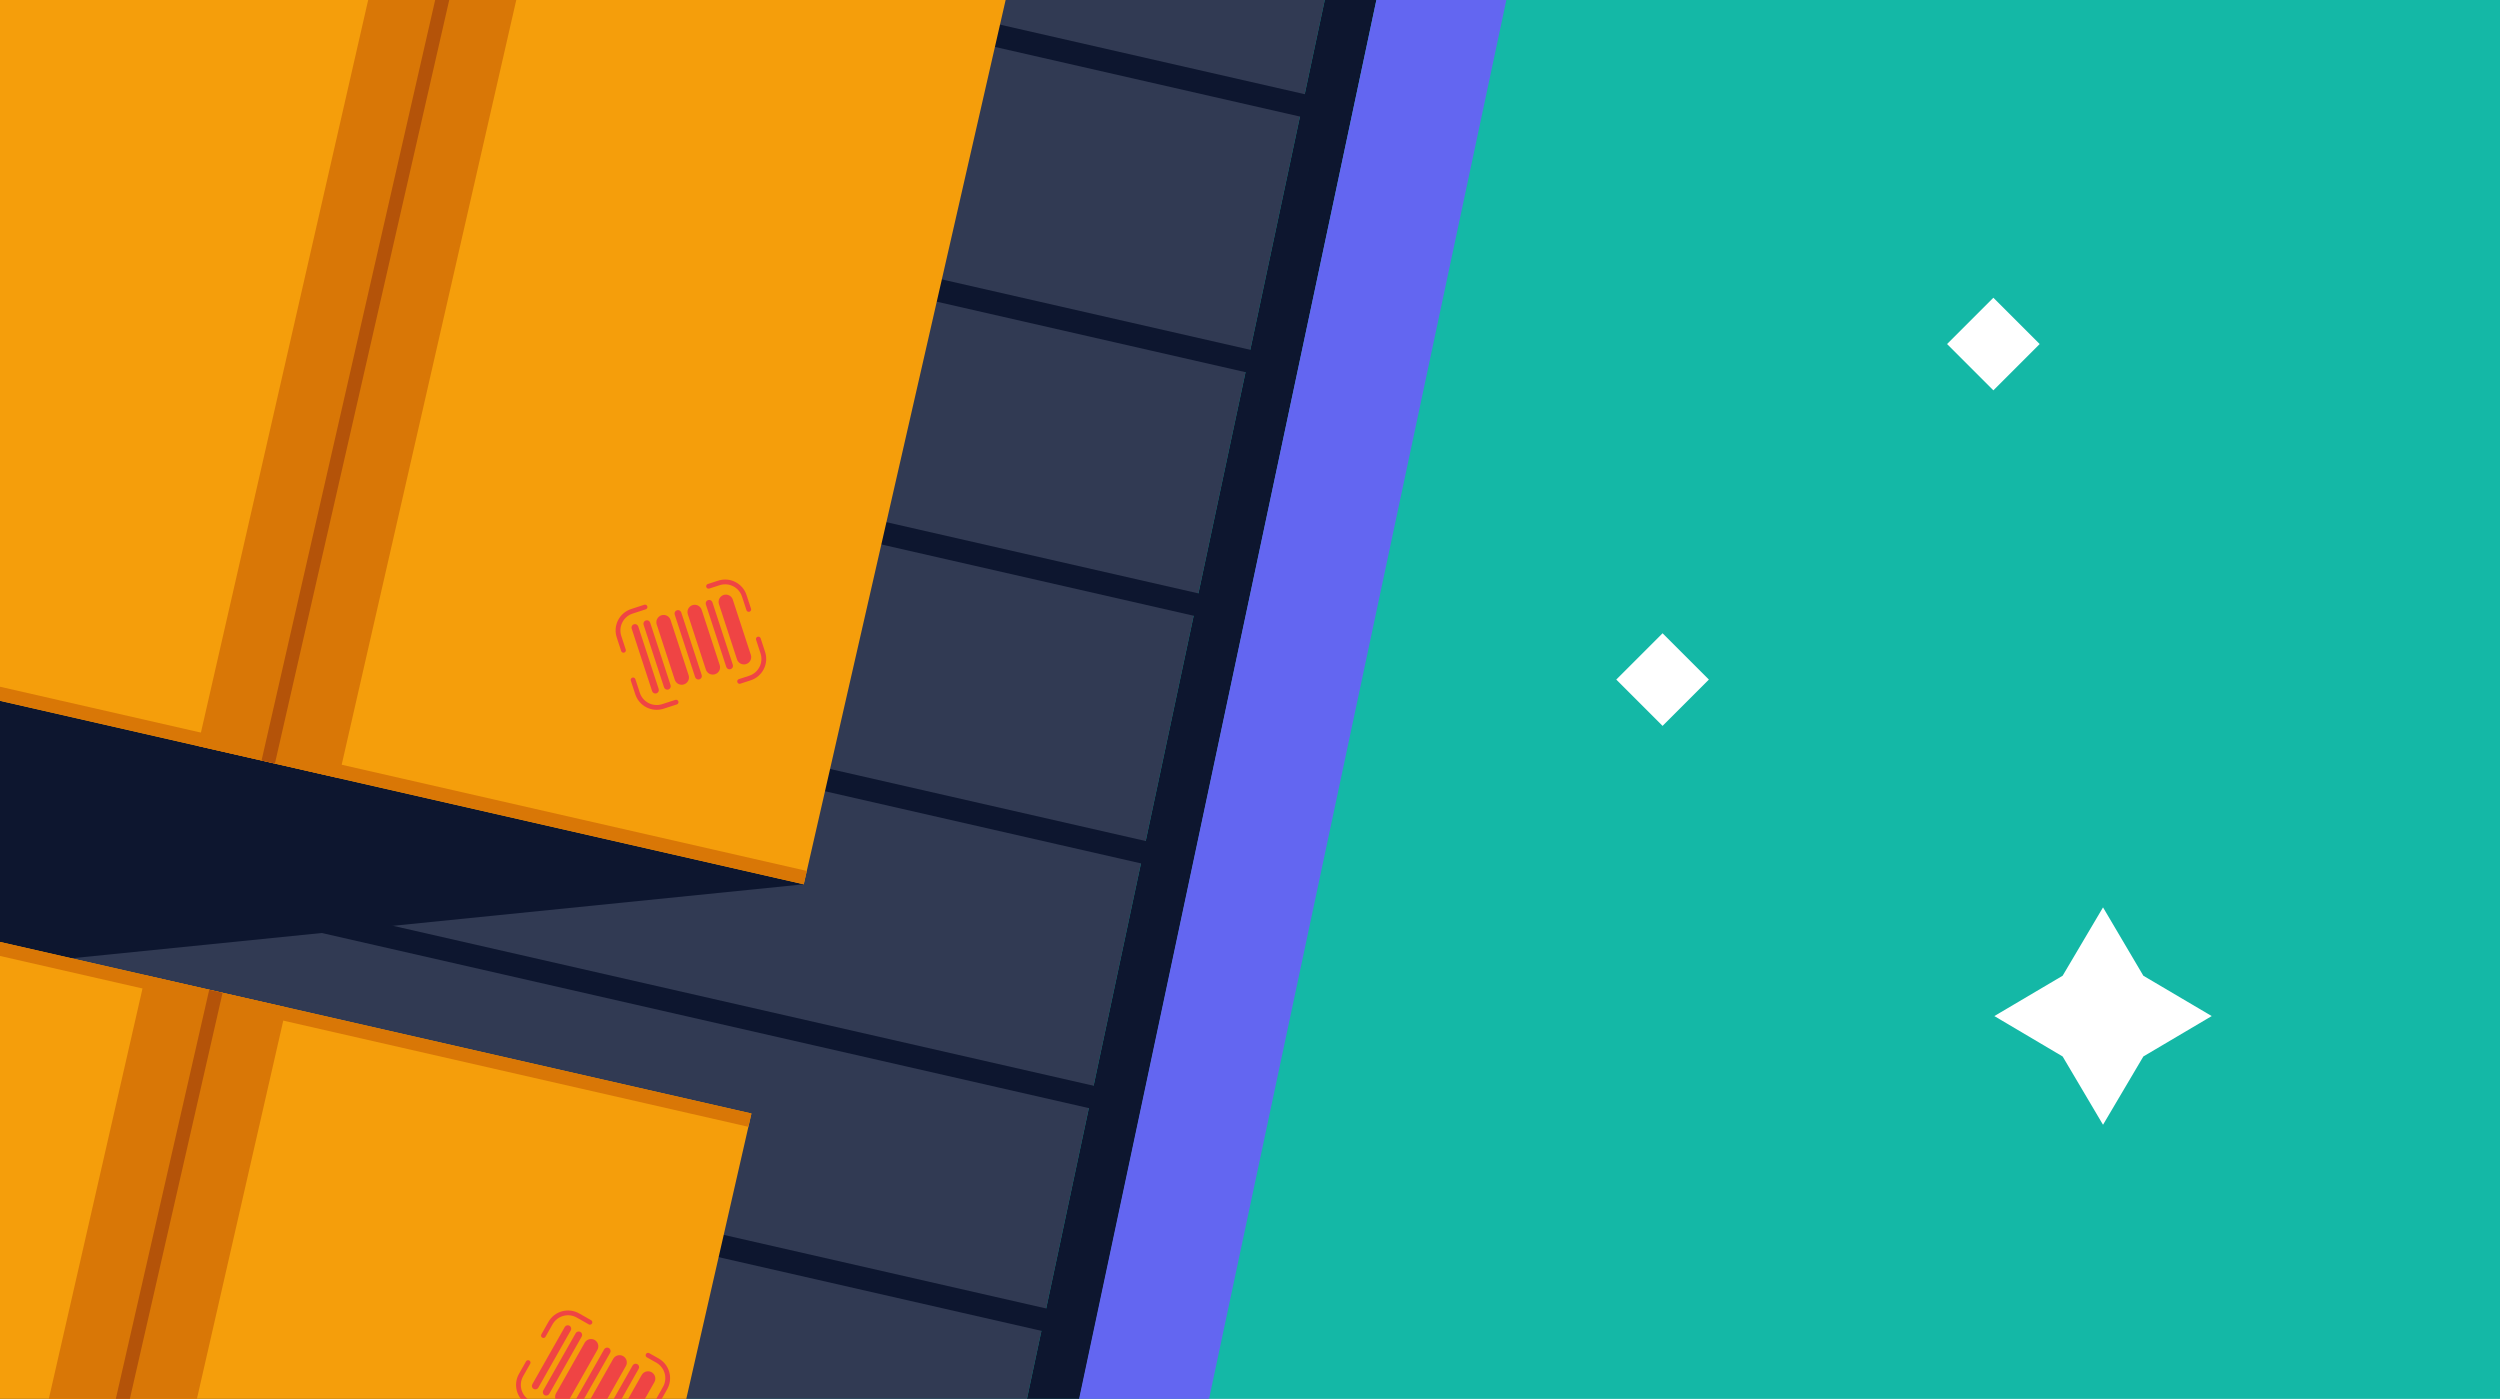 <svg width="529" height="296" viewBox="0 0 529 296" fill="none" xmlns="http://www.w3.org/2000/svg">
<rect x="0" y="0" width="529" height="296" fill="#333333" stroke="none"/>
<g clip-path="url(#clip0_64_270)">
<rect width="529" height="296" fill="white"/>
<path d="M529 0H0V296H529V0Z" fill="#14B8A6"/>
<g clip-path="url(#clip1_64_270)">
<path d="M216.887 297.956H-43.605V-2.183H280.788L216.887 297.956Z" fill="#313A53"/>
<path d="M291.708 -2.183H280.788L216.887 297.956H228L291.708 -2.183Z" fill="#0D162F"/>
<path d="M277.842 20.335L92.014 -22.088L90.938 -17.373L276.765 25.051L277.842 20.335Z" fill="#0D162F"/>
<path d="M265.535 74.243L79.707 31.82L78.631 36.535L264.458 78.959L265.535 74.243Z" fill="#0D162F"/>
<path d="M255.07 125.901L69.242 83.477L68.166 88.192L253.993 130.616L255.07 125.901Z" fill="#0D162F"/>
<path d="M245.643 178.695L59.816 136.271L58.739 140.987L244.567 183.41L245.643 178.695Z" fill="#0D162F"/>
<path d="M232.657 230.032L46.83 187.608L45.753 192.324L231.58 234.747L232.657 230.032Z" fill="#0D162F"/>
<path d="M224.791 277.656L38.963 235.232L37.887 239.947L223.714 282.371L224.791 277.656Z" fill="#0D162F"/>
<path d="M10.359 -18.883L-62.192 -22.098L-67.971 211.169L170.081 187.117L10.359 -18.883Z" fill="#0D162F"/>
<path d="M219.472 -29.261L-7.153 -80.998L-56.552 135.385L170.072 187.123L219.472 -29.261Z" fill="#F59E0B"/>
<path d="M121.052 -51.73L91.267 -58.529L41.868 157.854L71.653 164.654L121.052 -51.73Z" fill="#D97706"/>
<path d="M170.07 187.113L170.716 184.286L-55.909 132.548L-56.555 135.375L170.07 187.113Z" fill="#D97706"/>
<path d="M107.568 -54.808L104.741 -55.453L55.342 160.93L58.169 161.576L107.568 -54.808Z" fill="#B45309"/>
<path d="M158.431 128.955L157.488 126.076C156.757 123.835 154.354 122.618 152.113 123.348L149.933 124.058" stroke="#EF4444" stroke-width="1.014" stroke-miterlimit="10" stroke-linecap="round"/>
<path d="M136.488 128.448L133.71 129.351C131.469 130.081 130.252 132.484 130.982 134.725L131.925 137.605" stroke="#EF4444" stroke-width="1.014" stroke-miterlimit="10" stroke-linecap="round"/>
<path d="M133.963 143.871L134.906 146.751C135.636 148.992 138.039 150.208 140.28 149.478L143.059 148.576" stroke="#EF4444" stroke-width="1.014" stroke-miterlimit="10" stroke-linecap="round"/>
<path d="M156.504 144.185L158.684 143.475C160.925 142.745 162.142 140.342 161.412 138.101L160.469 135.222" stroke="#EF4444" stroke-width="1.014" stroke-miterlimit="10" stroke-linecap="round"/>
<path d="M141.891 131.185C141.627 130.376 140.757 129.934 139.948 130.198C139.139 130.463 138.697 131.333 138.961 132.142L142.78 143.834C143.045 144.643 143.915 145.084 144.724 144.82C145.533 144.556 145.975 143.686 145.711 142.876L141.891 131.185Z" fill="#EF4444"/>
<path d="M148.473 129.035C148.209 128.226 147.339 127.784 146.53 128.048C145.72 128.312 145.279 129.183 145.543 129.992L149.362 141.683C149.626 142.493 150.497 142.934 151.306 142.67C152.115 142.406 152.557 141.535 152.292 140.726L148.473 129.035Z" fill="#EF4444"/>
<path d="M150.746 127.444C150.621 127.061 150.209 126.851 149.825 126.977C149.442 127.102 149.233 127.514 149.358 127.897L153.681 141.131C153.806 141.514 154.218 141.724 154.602 141.598C154.985 141.473 155.194 141.061 155.069 140.678L150.746 127.444Z" fill="#EF4444"/>
<path d="M144.155 129.597C144.029 129.214 143.617 129.005 143.234 129.13C142.851 129.255 142.642 129.667 142.767 130.05L147.09 143.284C147.215 143.668 147.627 143.877 148.01 143.752C148.394 143.626 148.603 143.214 148.478 142.831L144.155 129.597Z" fill="#EF4444"/>
<path d="M137.573 131.747C137.448 131.364 137.036 131.155 136.652 131.28C136.269 131.405 136.06 131.817 136.185 132.201L140.508 145.434C140.633 145.818 141.045 146.027 141.429 145.902C141.812 145.776 142.021 145.364 141.896 144.981L137.573 131.747Z" fill="#EF4444"/>
<path d="M135.053 132.562C134.928 132.178 134.515 131.969 134.132 132.094C133.749 132.219 133.54 132.632 133.665 133.015L137.988 146.249C138.113 146.632 138.525 146.841 138.909 146.716C139.292 146.591 139.501 146.179 139.376 145.795L135.053 132.562Z" fill="#EF4444"/>
<path d="M155.061 126.882C154.797 126.073 153.927 125.631 153.118 125.895C152.309 126.16 151.867 127.03 152.131 127.839L155.95 139.531C156.215 140.34 157.085 140.782 157.894 140.517C158.703 140.253 159.145 139.383 158.88 138.574L155.061 126.882Z" fill="#EF4444"/>
<path d="M159 235.627L-67.625 183.89L-117.025 400.273L109.6 452.011L159 235.627Z" fill="#F59E0B"/>
<path d="M60.58 213.159L30.795 206.359L-18.605 422.742L11.18 429.542L60.58 213.159Z" fill="#D97706"/>
<path d="M158.361 238.434L159.007 235.607L-67.618 183.869L-68.264 186.697L158.361 238.434Z" fill="#D97706"/>
<path d="M47.096 210.08L44.269 209.435L-5.131 425.818L-2.304 426.464L47.096 210.08Z" fill="#B45309"/>
<path d="M139.246 296.343L140.737 293.707C141.893 291.659 141.173 289.063 139.125 287.897L137.127 286.771" stroke="#EF4444" stroke-width="1.014" stroke-miterlimit="10" stroke-linecap="round"/>
<path d="M124.827 279.795L122.292 278.355C120.244 277.199 117.648 277.919 116.482 279.968L114.992 282.604" stroke="#EF4444" stroke-width="1.014" stroke-miterlimit="10" stroke-linecap="round"/>
<path d="M111.747 288.323L110.256 290.959C109.1 293.007 109.82 295.603 111.868 296.769L114.403 298.209" stroke="#EF4444" stroke-width="1.014" stroke-miterlimit="10" stroke-linecap="round"/>
<path d="M126.407 285.636C126.827 284.895 126.566 283.955 125.826 283.535C125.085 283.116 124.145 283.376 123.725 284.117L117.663 294.819C117.243 295.559 117.503 296.5 118.244 296.919C118.985 297.339 119.925 297.079 120.345 296.338L126.407 285.636Z" fill="#EF4444"/>
<path d="M132.437 289.053C132.857 288.313 132.597 287.372 131.856 286.952C131.115 286.533 130.175 286.793 129.755 287.534L123.693 298.236C123.273 298.976 123.534 299.917 124.274 300.336C125.015 300.756 125.956 300.496 126.375 299.755L132.437 289.053Z" fill="#EF4444"/>
<path d="M135.139 289.647C135.338 289.296 135.215 288.85 134.864 288.651C134.513 288.453 134.067 288.576 133.869 288.927L127.007 301.04C126.808 301.391 126.931 301.837 127.282 302.035C127.633 302.234 128.079 302.111 128.277 301.76L135.139 289.647Z" fill="#EF4444"/>
<path d="M129.114 286.238C129.312 285.887 129.189 285.442 128.838 285.243C128.488 285.044 128.042 285.168 127.843 285.519L120.981 297.632C120.783 297.983 120.906 298.428 121.257 298.627C121.608 298.826 122.053 298.703 122.252 298.352L129.114 286.238Z" fill="#EF4444"/>
<path d="M123.084 282.826C123.283 282.476 123.16 282.03 122.809 281.831C122.458 281.633 122.013 281.756 121.814 282.107L114.952 294.22C114.753 294.571 114.877 295.016 115.228 295.215C115.578 295.414 116.024 295.291 116.223 294.94L123.084 282.826Z" fill="#EF4444"/>
<path d="M120.775 281.512C120.973 281.161 120.85 280.716 120.499 280.517C120.148 280.318 119.703 280.442 119.504 280.792L112.642 292.906C112.444 293.257 112.567 293.702 112.918 293.901C113.269 294.1 113.714 293.976 113.913 293.626L120.775 281.512Z" fill="#EF4444"/>
<path d="M138.467 292.465C138.886 291.724 138.626 290.784 137.885 290.364C137.145 289.945 136.204 290.205 135.785 290.946L129.722 301.648C129.303 302.388 129.563 303.329 130.304 303.748C131.044 304.168 131.985 303.908 132.404 303.167L138.467 292.465Z" fill="#EF4444"/>
<path d="M319.208 -2.183H291.708L227.919 297.956H255.418L319.208 -2.183Z" fill="#6366F1"/>
</g>
<path d="M361.599 143.799L351.799 134L342 143.799L351.799 153.599L361.599 143.799Z" fill="white"/>
<path d="M431.599 72.799L421.799 63L412 72.799L421.799 82.599L431.599 72.799Z" fill="white"/>
<path d="M453.534 223.548L445 238L436.452 223.548L422 215L436.452 206.466L445 192L453.534 206.466L468 215L453.534 223.548Z" fill="white"/>
</g>
<defs>
<clipPath id="clip0_64_270">
<rect width="529" height="296" fill="white"/>
</clipPath>
<clipPath id="clip1_64_270">
<rect width="436.215" height="533" fill="white" transform="translate(-117.008 -81)"/>
</clipPath>
</defs>
</svg>
